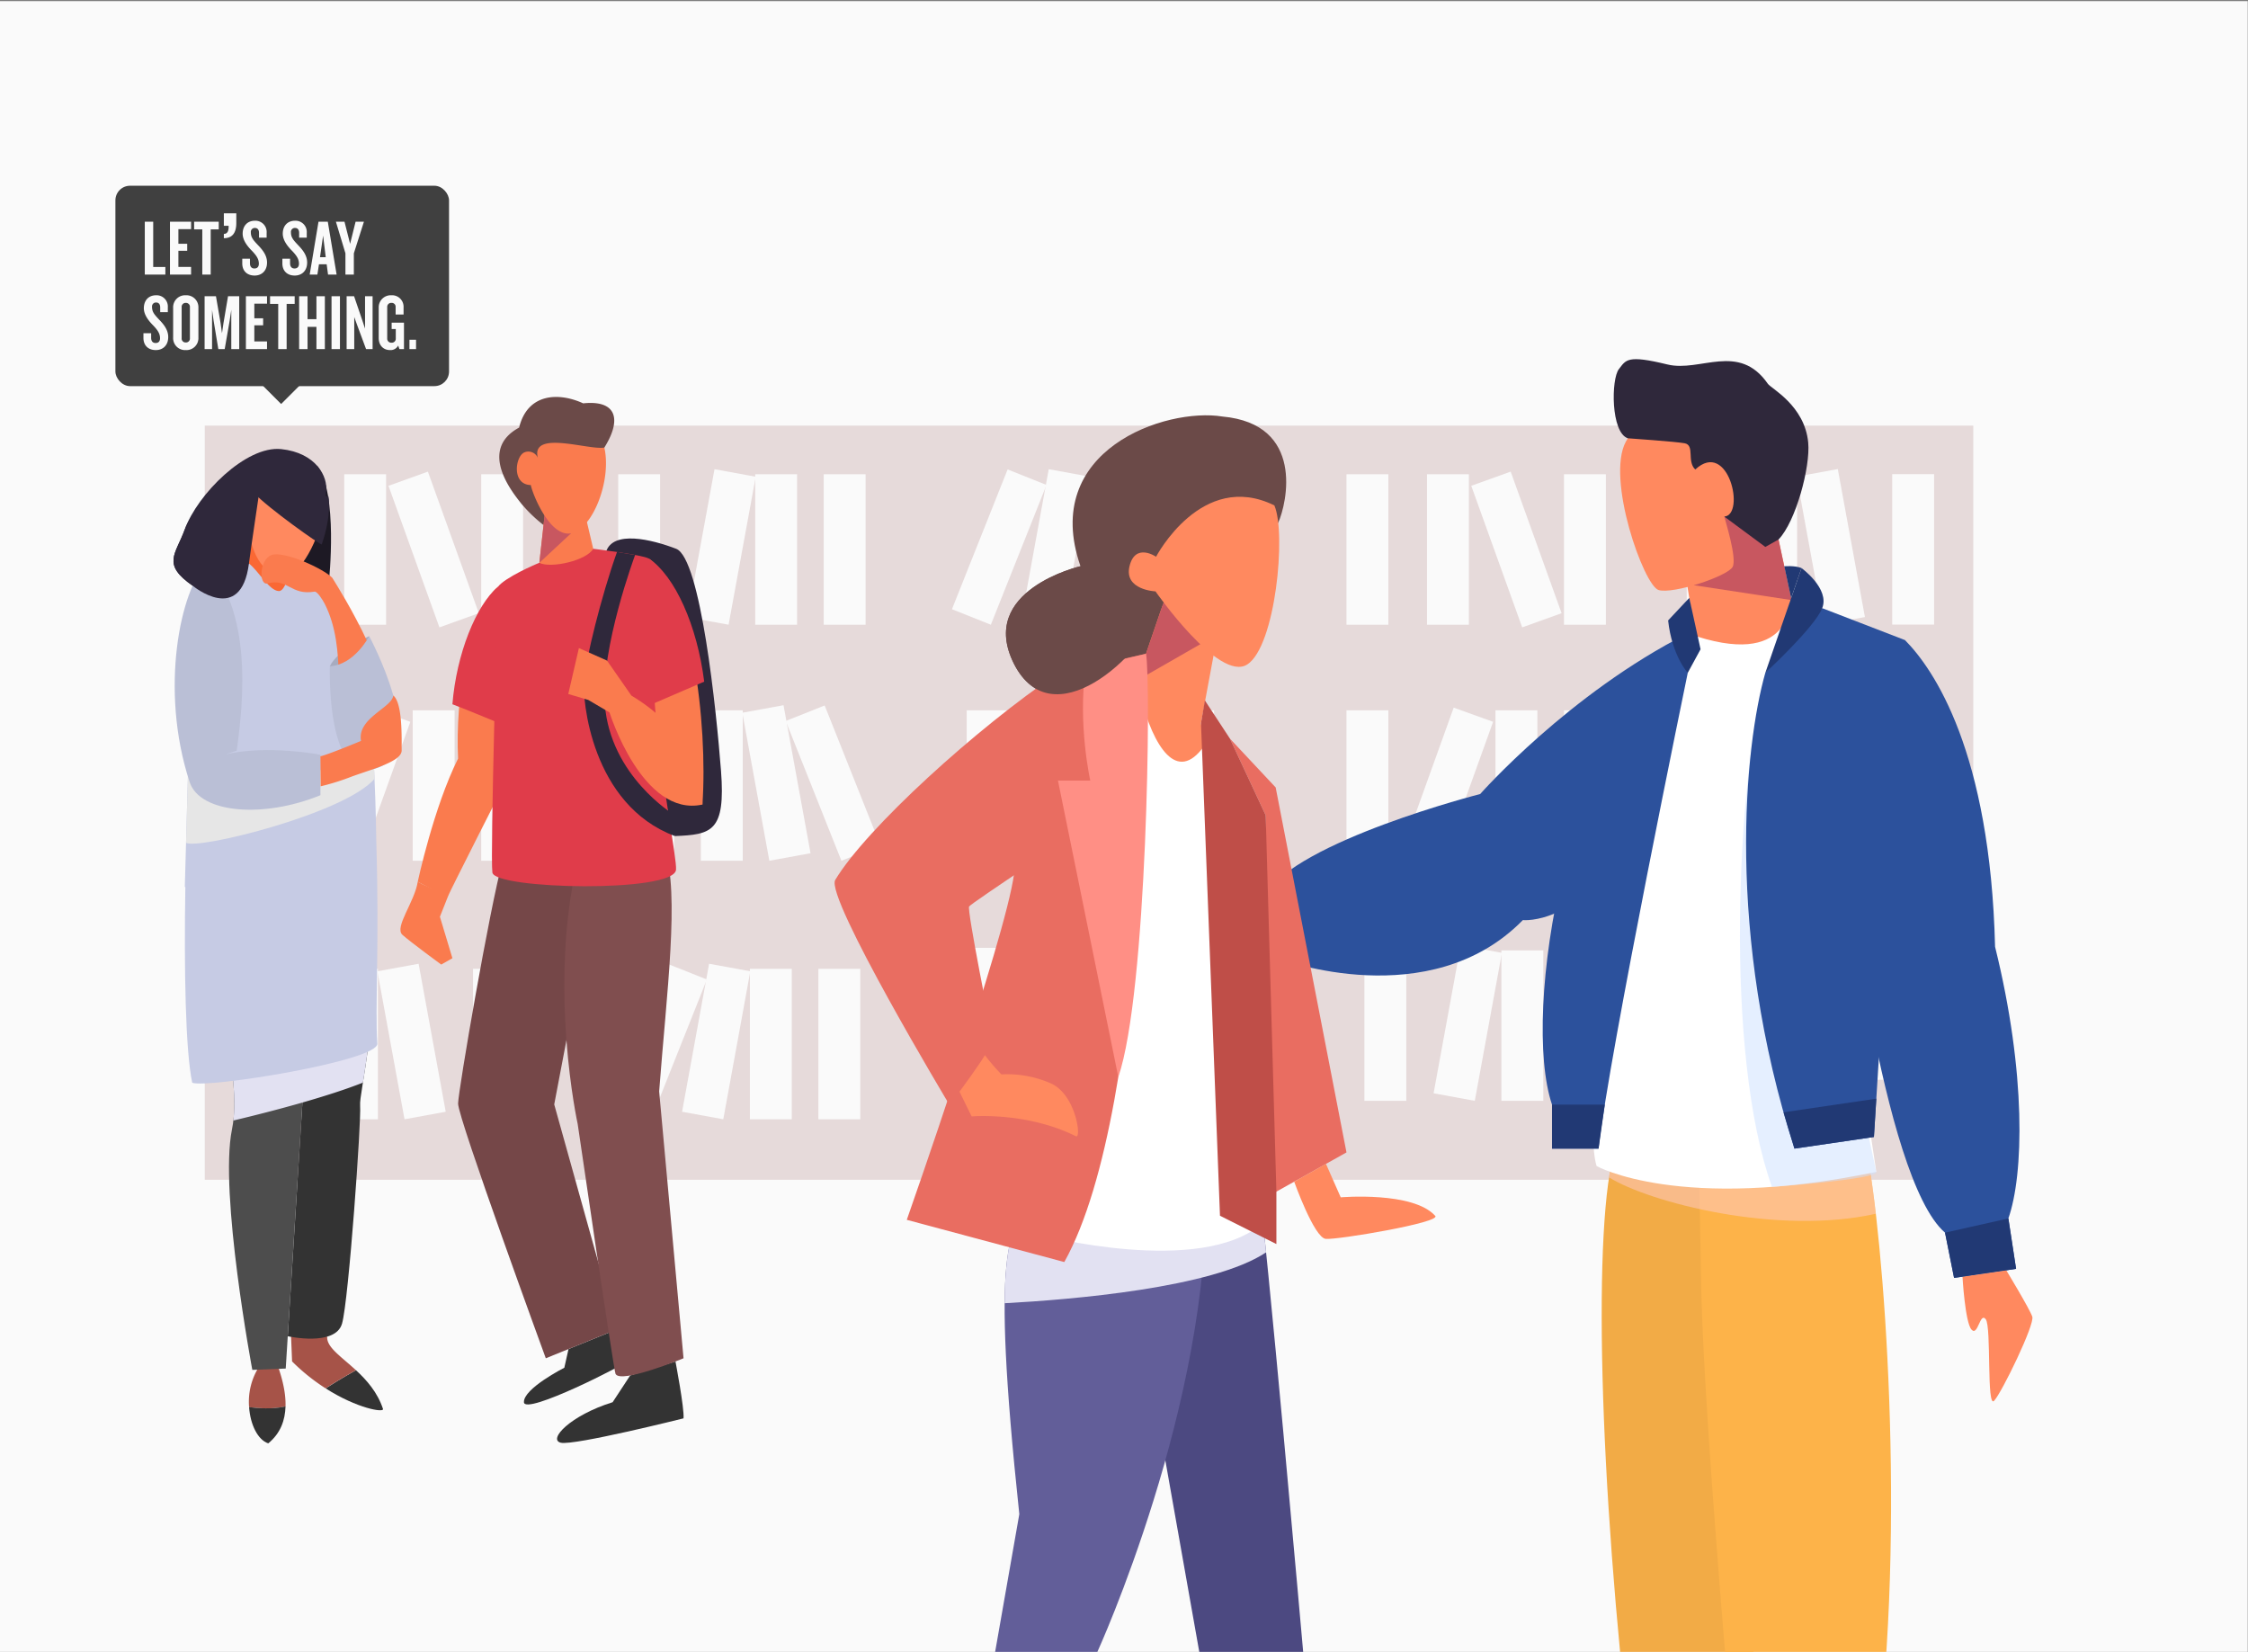 <svg xmlns="http://www.w3.org/2000/svg" xmlns:xlink="http://www.w3.org/1999/xlink" width="935" height="687" viewBox="0 0 935 687">
  <rect x="0" y="0" width="935" height="687" fill="#808080" stroke="none"/>
  <defs>
    <clipPath id="clip-path">
      <rect id="Rectangle_536" data-name="Rectangle 536" width="935" height="687" transform="translate(118 4738)" fill="#fff" stroke="#707070" stroke-width="1"/>
    </clipPath>
  </defs>
  <g id="Mask_Group_2" data-name="Mask Group 2" transform="translate(-118 -4738)" clip-path="url(#clip-path)">
    <g id="Group_407" data-name="Group 407">
      <rect id="Rectangle_292" data-name="Rectangle 292" width="935" height="686.671" transform="translate(117.883 4738.475)" fill="#fafafa"/>
      <g id="Group_394" data-name="Group 394">
        <rect id="Rectangle_293" data-name="Rectangle 293" width="197.878" height="182.421" transform="translate(205.87 4996.054)" fill="#fcfcfc"/>
        <rect id="Rectangle_294" data-name="Rectangle 294" width="145.774" height="136.998" transform="translate(230.505 5018.766)" fill="#e6dada"/>
        <path id="Path_1107" data-name="Path 1107" d="M376.279,5023.491c2.263-1.607,1.677-3.183,1.074-4.726H311.6c-18.492,29.989-32.819,73.015-32.819,92.773a57.756,57.756,0,0,0,20.543,44.226H374c1.8-1.522,3.506-3.151,2.275-4.879Z" fill="#fcfcfc"/>
        <path id="Path_1108" data-name="Path 1108" d="M281.573,5062.775c-14.138-3.892-32.882,5.259-51.068,19.74v73.249h77.5C310.736,5118.759,300.981,5068.116,281.573,5062.775Z" fill="#e6dada"/>
        <path id="Path_1109" data-name="Path 1109" d="M230.505,5091.584a57.908,57.908,0,0,0,82.154-72.819H230.505Z" fill="#f2ecec"/>
      </g>
      <g id="Group_395" data-name="Group 395">
        <rect id="Rectangle_295" data-name="Rectangle 295" width="735.562" height="313.632" transform="translate(203.173 4915)" fill="#e6dada"/>
        <rect id="Rectangle_296" data-name="Rectangle 296" width="17.42" height="62.572" transform="translate(232.678 4935.24)" fill="#fafafa"/>
        <rect id="Rectangle_297" data-name="Rectangle 297" width="17.42" height="62.572" transform="translate(261.168 4935.24)" fill="#fafafa"/>
        <rect id="Rectangle_298" data-name="Rectangle 298" width="17.42" height="62.572" transform="translate(279.583 4940.035) rotate(-19.785)" fill="#fafafa"/>
        <rect id="Rectangle_299" data-name="Rectangle 299" width="17.42" height="62.572" transform="translate(318.148 4935.24)" fill="#fafafa"/>
        <rect id="Rectangle_300" data-name="Rectangle 300" width="17.42" height="62.572" transform="translate(678.033 4935.24)" fill="#fafafa"/>
        <rect id="Rectangle_301" data-name="Rectangle 301" width="17.42" height="62.572" transform="translate(711.523 4935.24)" fill="#fafafa"/>
        <rect id="Rectangle_302" data-name="Rectangle 302" width="17.42" height="62.572" transform="translate(729.937 4940.035) rotate(-19.785)" fill="#fafafa"/>
        <rect id="Rectangle_303" data-name="Rectangle 303" width="17.42" height="62.572" transform="translate(768.503 4935.24)" fill="#fafafa"/>
        <rect id="Rectangle_304" data-name="Rectangle 304" width="17.42" height="62.572" transform="translate(519.722 5132.189)" fill="#fafafa"/>
        <rect id="Rectangle_305" data-name="Rectangle 305" width="17.42" height="62.572" transform="translate(548.212 5132.189)" fill="#fafafa"/>
        <rect id="Rectangle_306" data-name="Rectangle 306" width="17.42" height="62.572" transform="translate(566.627 5136.984) rotate(-19.785)" fill="#fafafa"/>
        <rect id="Rectangle_307" data-name="Rectangle 307" width="17.42" height="62.572" transform="translate(605.192 5132.189)" fill="#fafafa"/>
        <rect id="Rectangle_308" data-name="Rectangle 308" width="17.42" height="62.572" transform="translate(375.128 4935.24)" fill="#fafafa"/>
        <rect id="Rectangle_309" data-name="Rectangle 309" width="17.42" height="62.572" transform="translate(415.183 4933.125) rotate(10.385)" fill="#fafafa"/>
        <rect id="Rectangle_310" data-name="Rectangle 310" width="17.42" height="62.572" transform="translate(432.108 4935.24)" fill="#fafafa"/>
        <rect id="Rectangle_311" data-name="Rectangle 311" width="17.42" height="62.572" transform="translate(460.598 4935.24)" fill="#fafafa"/>
        <rect id="Rectangle_312" data-name="Rectangle 312" width="17.42" height="62.572" transform="translate(685.494 5133.247)" fill="#fafafa"/>
        <rect id="Rectangle_313" data-name="Rectangle 313" width="17.42" height="62.572" transform="translate(725.548 5131.131) rotate(10.385)" fill="#fafafa"/>
        <rect id="Rectangle_314" data-name="Rectangle 314" width="17.42" height="62.572" transform="translate(742.474 5133.247)" fill="#fafafa"/>
        <rect id="Rectangle_315" data-name="Rectangle 315" width="17.42" height="62.572" transform="translate(770.964 5133.247)" fill="#fafafa"/>
        <rect id="Rectangle_316" data-name="Rectangle 316" width="17.42" height="62.572" transform="translate(554.2 4933.129) rotate(10.348)" fill="#fafafa"/>
        <rect id="Rectangle_317" data-name="Rectangle 317" width="17.42" height="62.572" transform="matrix(0.929, 0.37, -0.37, 0.929, 537.09, 4933.235)" fill="#fafafa"/>
        <rect id="Rectangle_318" data-name="Rectangle 318" width="17.42" height="62.572" transform="translate(571.167 4935.24)" fill="#fafafa"/>
        <rect id="Rectangle_319" data-name="Rectangle 319" width="17.42" height="62.572" transform="translate(599.657 4935.24)" fill="#fafafa"/>
        <rect id="Rectangle_320" data-name="Rectangle 320" width="17.42" height="62.572" transform="translate(412.934 5138.805) rotate(10.348)" fill="#fafafa"/>
        <rect id="Rectangle_321" data-name="Rectangle 321" width="17.42" height="62.572" transform="matrix(0.929, 0.37, -0.37, 0.929, 395.823, 5138.912)" fill="#fafafa"/>
        <rect id="Rectangle_322" data-name="Rectangle 322" width="17.42" height="62.572" transform="translate(429.901 5140.917)" fill="#fafafa"/>
        <rect id="Rectangle_323" data-name="Rectangle 323" width="17.42" height="62.572" transform="translate(458.391 5140.917)" fill="#fafafa"/>
        <rect id="Rectangle_324" data-name="Rectangle 324" width="17.42" height="62.572" transform="translate(845.446 5029.742) rotate(10.348)" fill="#fafafa"/>
        <rect id="Rectangle_325" data-name="Rectangle 325" width="17.42" height="62.572" transform="matrix(0.929, 0.37, -0.37, 0.929, 828.335, 5029.848)" fill="#fafafa"/>
        <rect id="Rectangle_326" data-name="Rectangle 326" width="17.42" height="62.572" transform="translate(862.413 5031.853)" fill="#fafafa"/>
        <rect id="Rectangle_327" data-name="Rectangle 327" width="17.42" height="62.572" transform="translate(890.903 5031.853)" fill="#fafafa"/>
        <rect id="Rectangle_328" data-name="Rectangle 328" width="17.42" height="62.572" transform="translate(785.923 5095.968) rotate(-180)" fill="#fafafa"/>
        <rect id="Rectangle_329" data-name="Rectangle 329" width="17.42" height="62.572" transform="translate(757.433 5095.968) rotate(-180)" fill="#fafafa"/>
        <rect id="Rectangle_330" data-name="Rectangle 330" width="17.42" height="62.572" transform="translate(717.839 5097.069) rotate(-160.215)" fill="#fafafa"/>
        <rect id="Rectangle_331" data-name="Rectangle 331" width="17.42" height="62.572" transform="translate(695.453 5095.968) rotate(-180)" fill="#fafafa"/>
        <rect id="Rectangle_332" data-name="Rectangle 332" width="17.42" height="62.572" transform="translate(335.568 5095.968) rotate(-180)" fill="#fafafa"/>
        <rect id="Rectangle_333" data-name="Rectangle 333" width="17.42" height="62.572" transform="translate(307.078 5095.968) rotate(-180)" fill="#fafafa"/>
        <rect id="Rectangle_334" data-name="Rectangle 334" width="17.42" height="62.572" transform="translate(267.485 5097.069) rotate(-160.215)" fill="#fafafa"/>
        <rect id="Rectangle_335" data-name="Rectangle 335" width="17.42" height="62.572" transform="translate(250.099 5095.968) rotate(-180)" fill="#fafafa"/>
        <rect id="Rectangle_336" data-name="Rectangle 336" width="17.42" height="62.572" transform="translate(908.198 5187.05) rotate(-180)" fill="#fafafa"/>
        <rect id="Rectangle_337" data-name="Rectangle 337" width="17.42" height="62.572" transform="translate(879.708 5187.05) rotate(-180)" fill="#fafafa"/>
        <rect id="Rectangle_338" data-name="Rectangle 338" width="17.42" height="62.572" transform="translate(840.114 5188.151) rotate(-160.215)" fill="#fafafa"/>
        <rect id="Rectangle_339" data-name="Rectangle 339" width="17.42" height="62.572" transform="translate(822.728 5187.05) rotate(-180)" fill="#fafafa"/>
        <rect id="Rectangle_340" data-name="Rectangle 340" width="17.42" height="62.572" transform="translate(622.958 5095.968) rotate(-180)" fill="#fafafa"/>
        <rect id="Rectangle_341" data-name="Rectangle 341" width="17.42" height="62.572" transform="translate(594.183 5092.828) rotate(169.615)" fill="#fafafa"/>
        <rect id="Rectangle_342" data-name="Rectangle 342" width="17.42" height="62.572" transform="translate(565.978 5095.968) rotate(-180)" fill="#fafafa"/>
        <rect id="Rectangle_343" data-name="Rectangle 343" width="17.42" height="62.572" transform="translate(537.488 5095.968) rotate(-180)" fill="#fafafa"/>
        <rect id="Rectangle_344" data-name="Rectangle 344" width="17.42" height="62.572" transform="translate(332.164 5203.491) rotate(-180)" fill="#fafafa"/>
        <rect id="Rectangle_345" data-name="Rectangle 345" width="17.42" height="62.572" transform="translate(303.389 5200.351) rotate(169.615)" fill="#fafafa"/>
        <rect id="Rectangle_346" data-name="Rectangle 346" width="17.42" height="62.572" transform="translate(275.185 5203.491) rotate(-180)" fill="#fafafa"/>
        <rect id="Rectangle_347" data-name="Rectangle 347" width="17.42" height="62.572" transform="translate(246.695 5203.491) rotate(-180)" fill="#fafafa"/>
        <rect id="Rectangle_348" data-name="Rectangle 348" width="17.42" height="62.572" transform="translate(922.443 4997.762) rotate(-180)" fill="#fafafa"/>
        <rect id="Rectangle_349" data-name="Rectangle 349" width="17.42" height="62.572" transform="translate(893.667 4994.622) rotate(169.615)" fill="#fafafa"/>
        <rect id="Rectangle_350" data-name="Rectangle 350" width="17.42" height="62.572" transform="translate(865.463 4997.762) rotate(-180)" fill="#fafafa"/>
        <rect id="Rectangle_351" data-name="Rectangle 351" width="17.42" height="62.572" transform="translate(836.973 4997.762) rotate(-180)" fill="#fafafa"/>
        <rect id="Rectangle_352" data-name="Rectangle 352" width="17.42" height="62.572" transform="translate(455.126 5092.838) rotate(169.652)" fill="#fafafa"/>
        <rect id="Rectangle_353" data-name="Rectangle 353" width="17.42" height="62.572" transform="matrix(-0.929, 0.37, -0.37, -0.929, 484.15, 5089.522)" fill="#fafafa"/>
        <rect id="Rectangle_354" data-name="Rectangle 354" width="17.42" height="62.572" transform="translate(426.919 5095.968) rotate(-180)" fill="#fafafa"/>
        <rect id="Rectangle_355" data-name="Rectangle 355" width="17.42" height="62.572" transform="translate(398.429 5095.968) rotate(-180)" fill="#fafafa"/>
      </g>
      <g id="Group_396" data-name="Group 396">
        <path id="Path_1110" data-name="Path 1110" d="M398.688,5085.706c15.3-.624,21.144-1.793,19.2-27.124s-8.488-88.456-18.663-92.356-26.352-7.84-29.175,1.339S398.688,5085.706,398.688,5085.706Z" fill="#2f283b"/>
        <path id="Path_1111" data-name="Path 1111" d="M369.366,4924.134c7.51-12.031,4.83-19.831-8.81-18.391-10.152-4.68-23.133-4.26-26.64,10.08-17.52,9.48-2.171,27.692.961,31.693a60.468,60.468,0,0,0,9.193,8.838Z" fill="#6b4a48"/>
        <path id="Path_1112" data-name="Path 1112" d="M345.009,4947.906l-3.507,31.566,25.72-2.728-7.4-31.371Z" fill="#fa7b4e"/>
        <path id="Path_1113" data-name="Path 1113" d="M342.324,4972.072l13.207-12.28-10.522-11.886Z" fill="#c85760"/>
        <path id="Path_1114" data-name="Path 1114" d="M338.774,4939.722c.584,3.313,7.794,21.824,16.757,20.07s16.93-21.938,13.835-35.658c-6.53,1.169-30.65-7.471-27.669,4.287a4.267,4.267,0,0,0-5.456-2.338C332.344,4927.447,330.59,4939.527,338.774,4939.722Z" fill="#fa7b4e"/>
        <path id="Path_1115" data-name="Path 1115" d="M325.076,4982.079c-12.2,10.217-17.8,46.424-16.546,71.384-10.175,20.318-16.78,51.234-16.78,51.234s12.47,6.755,12.73,5.716S328.9,5061.83,328.9,5061.83,342.613,4999.615,325.076,4982.079Z" fill="#fa7b4e"/>
        <path id="Path_1116" data-name="Path 1116" d="M325.076,4982.079c-9.039,7.57-17.217,27.847-18.907,48.806,7.245,2.727,19.3,7.885,26.119,10.542C334.782,5021.651,336.075,4993.078,325.076,4982.079Z" fill="#e03c4a"/>
        <path id="Path_1117" data-name="Path 1117" d="M387.877,4970.314c17.666,11.765,24.62,68.515,22.282,102.289,0,0-9.95-5.94-16.1-20.46-3.88-9.156-4.069-21.941-6.179-38.117C386.308,5002,382.681,4994.151,387.877,4970.314Z" fill="#fa7b4e"/>
        <path id="Path_1118" data-name="Path 1118" d="M387.877,4970.314c-5.2,23.837-1.569,31.683,0,43.712.817,6.266.5,11.777,1.719,16.643l21.3-9.186C407.961,4998.193,398.8,4977.587,387.877,4970.314Z" fill="#e03c4a"/>
        <path id="Path_1119" data-name="Path 1119" d="M291.75,5104.7c-1.3,8.444-9.873,18.966-6.366,22.083s16.132,12.363,16.132,12.363l4.653-2.645-5.2-17.252,3.507-8.833-10.723-4.648" fill="#fa7b4e"/>
        <path id="Path_1120" data-name="Path 1120" d="M354.461,5299.043l-1.744,7.772s-17.061,8.668-16.8,14.341,43.127-16.185,42.608-16.947-5.594-12.673-5.594-12.673Z" fill="#333"/>
        <path id="Path_1121" data-name="Path 1121" d="M327.083,5095.907c-5.456,19.962-18.4,95.175-18.553,101.02s36.479,105.958,36.479,105.958l29.618-12.039-26.111-93.529s8.964-46.765,8.964-48.324,1.948-53.173.779-53.086S327.083,5095.907,327.083,5095.907Z" fill="#754748"/>
        <path id="Path_1122" data-name="Path 1122" d="M398.942,5304.209s3.743,19.5,3.354,23.659c0,0-45.6,11.431-51.052,10.132s3.9-11.345,21.564-16.844l7.291-11.113Z" fill="#333"/>
        <path id="Path_1123" data-name="Path 1123" d="M394.5,5091.317c6.235,18.316.779,59.625-2.339,100.544L402.3,5302.885s-26.36,10.857-28.3,6.445c-.8-1.818-15.733-103.921-15.733-103.921s-12.47-56.589,0-109.5Z" fill="#804e4f"/>
        <path id="Path_1124" data-name="Path 1124" d="M364.74,4966.226c-2.715,4.873-17.564,8.277-22.416,5.846-1.212.385-14.407,6.127-17.248,10.007-.08,4.519-3.254,111.771-2.28,118.786s75.6,8.573,76.382-1.169c.382-4.774-6.024-36.027-8.622-66.393-2.7-31.608-1.633-62.292-2.679-62.989C385.538,4968.755,364.74,4966.226,364.74,4966.226Z" fill="#e03c4a"/>
        <path id="Path_1125" data-name="Path 1125" d="M374.627,4967.565c-6.755,18.922-12.862,44.448-13.711,52.956s3.117,52.17,37.772,65.185l-.584-9.056s-26.222-15.884-28.544-45.737c-1.818-23.382,12.6-62.11,12.6-62.11Z" fill="#2f283b"/>
        <path id="Path_1126" data-name="Path 1126" d="M410.159,5072.6c0-10.132-4.663-30.42-29.557-45.327l-10.132-14.549-11.691-5.2-4.417,19.105,8.314,2.458,8.833,5.2S385.178,5078.075,410.159,5072.6Z" fill="#fa7b4e"/>
      </g>
      <g id="Group_401" data-name="Group 401">
        <g id="Group_399" data-name="Group 399">
          <g id="Group_397" data-name="Group 397">
            <path id="Path_1127" data-name="Path 1127" d="M277.3,5323.958c.538,1.632-10.667-.136-23.864-8.561,2.344-1.51,6.967-4.407,12.623-7.55C270.5,5311.949,275.008,5317.018,277.3,5323.958Z" fill="#333"/>
            <path id="Path_1128" data-name="Path 1128" d="M254.088,5293.872c-.336,4.391,5.748,8.234,11.967,13.975-5.656,3.143-10.279,6.04-12.623,7.55a82.8,82.8,0,0,1-13.951-11.209l-.51-12.689Z" fill="#a65348"/>
          </g>
          <g id="Group_398" data-name="Group 398">
            <path id="Path_1129" data-name="Path 1129" d="M221.606,5323.2a27.194,27.194,0,0,1,4.613-17.543l6.762-1.206c1.91,5.2,3.97,11.934,3.775,18.458C231.4,5324.156,225.219,5323.679,221.606,5323.2Z" fill="#a65348"/>
            <path id="Path_1130" data-name="Path 1130" d="M236.756,5322.907c-.168,5.664-2.035,11.167-7.182,15.36-4.306-1.42-7.466-7.726-7.968-15.069C225.219,5323.679,231.4,5324.156,236.756,5322.907Z" fill="#333"/>
          </g>
          <path id="Path_1131" data-name="Path 1131" d="M207.65,5094.692c-6.644,43.768,12.193,86.77,6.829,113.041s8.465,99.979,8.465,99.979l13.9-.558L247.684,5134.5Z" fill="#4d4d4d"/>
          <path id="Path_1132" data-name="Path 1132" d="M273.2,5108.972c2.729,54.614-5.962,83.209-5.415,88.906s-4.735,80.952-7.525,90.6-22.564,5.24-22.564,5.24l9.992-159.213Z" fill="#333"/>
        </g>
        <path id="Path_1133" data-name="Path 1133" d="M209.916,5153.642c3.087,19.375,6.727,36.781,5.136,50.366,17.91-4.254,39.815-10.181,53.891-15.762a345.608,345.608,0,0,0,4.127-36.141Z" fill="#e2e1f2" style="mix-blend-mode: multiply;isolation: isolate"/>
        <path id="Path_1134" data-name="Path 1134" d="M249.862,4931.643c8.887,11.392,4.963,48.046,4.963,48.046H231.413Z" fill="#1d1924"/>
        <path id="Path_1135" data-name="Path 1135" d="M274.519,5088.228c-.011-1.039-.531-51.334-5.325-78.3-.791-4.452-12.291-26.469-26.511-39.061-6.623-5.866-13.313-6.648-23.02-1.456-7,3.745-21.037,2.915-21.037,2.915l-1.922,68.8q-.1,3.669-.2,7.275l-1.635,58.5.221-.052c-.56,34.346.039,68.1,2.856,81.447,6.388,2.387,77.445-9.107,76.99-16.25C273.941,5156.466,275.828,5131.689,274.519,5088.228Z" fill="#c6cbe4"/>
        <path id="Path_1136" data-name="Path 1136" d="M273.6,5057.7l-63.9,1.653L196.8,5037.794l-.093,3.331q-.1,3.669-.2,7.275l-1.121,40.11c5.167,2.936,66.1-12.26,78.4-26.626l-.178-4.024Z" fill="#e6e6e6" style="mix-blend-mode: multiply;isolation: isolate"/>
        <path id="Path_1137" data-name="Path 1137" d="M255.2,5015.072c3.081-6.736,16.36-12.5,16.36-12.5l-.5,20.721H259.923Z" fill="#a7abbf"/>
        <path id="Path_1138" data-name="Path 1138" d="M253.585,4942.516c.984-6.157-4.078-16.225-18.652-17.744s-34.778,18.723-40.067,33.36c-3.808,10.541-9.766,14.456,3.346,23.524,0,0,14.625.632,23.325-9.328l.271-11.964,31.307-11.462Z" fill="#2f283b"/>
        <path id="Path_1139" data-name="Path 1139" d="M221.537,4972.328c4.205,3.372,8.455,11.325,12.406,11.484,3.235.131,4.315-9.691,7.556-13.378,7.2-8.191-3.51-15.994-3.51-15.994l-16.181,5.924Z" fill="#fa6834"/>
        <g id="Group_400" data-name="Group 400">
          <path id="Path_1140" data-name="Path 1140" d="M246.487,4948.1c-3.3-.206-15.626-.629-23.2-5.431-.765,2.273-1.325,4.926-1.325,4.926l-.424,10.617c.942,10.228,6.8,20.536,15.428,19.175,7.315-1.154,15.148-18.474,16.448-30.71C252.166,4947.75,249.9,4948.319,246.487,4948.1Z" fill="#ff895f"/>
        </g>
        <path id="Path_1141" data-name="Path 1141" d="M256.2,4978.292c3.182,5.218,27.379,42.872,26.663,71.371-.141,5.618-17.156,14.044-21.81-1.745s1.643-39.9-8.027-58.849c-.74-1.45-3.072-5.207-4.208-5.017-10.025,1.682-11.032-5.7-19.512-3.411-3.69.994-3.54-9.862,1.6-11.8S252.664,4974.564,256.2,4978.292Z" fill="#fa7b4e"/>
        <path id="Path_1142" data-name="Path 1142" d="M271.562,5002.573s-6.142,11.959-16.36,12.5c0,0-1.857,51.5,20.725,41.93C296.283,5048.372,271.562,5002.573,271.562,5002.573Z" fill="#babfd6"/>
        <path id="Path_1143" data-name="Path 1143" d="M211.935,5051.7c17.568-4.051,39.383.19,39.383.19l-.048,16.819c-23.752,9.72-50.119,7.593-54.4-5.474-12.726-38.828-3.644-80.461,7.14-90.91,20.875,21.878,14.011,65.466,12.461,77.855" fill="#babfd6"/>
        <path id="Path_1144" data-name="Path 1144" d="M251.27,5052.527c3.133-.65,16.9-6.4,16.9-6.4-1.767-9.46,13.028-13.864,13.4-18.891,3.972,3.185,3.454,18.282,3.493,22.873s-12.245,7.726-20.894,10.9a98.486,98.486,0,0,1-12.784,4Z" fill="#fa7b4e"/>
        <path id="Path_1145" data-name="Path 1145" d="M194.866,4958.132c-3.808,10.541-9.766,14.456,3.346,23.524,0,0,20.022,16.57,23.325-9.328.647-5.075,4.636-31.956,4.636-31.956C220.873,4935.139,199.527,4945.235,194.866,4958.132Z" fill="#2f283b"/>
        <path id="Path_1146" data-name="Path 1146" d="M223.286,4942.674c6.333,6.8,28.356,22.269,28.534,21.749,4.384-12.779,2.766-20.038,2.766-20.038Z" fill="#2f283b"/>
      </g>
      <g id="Group_403" data-name="Group 403">
        <g id="Group_402" data-name="Group 402">
          <path id="Path_1147" data-name="Path 1147" d="M815.55,4955.967l42.186,6.408,10.1,47.069-43.819-1.986S815.7,4956.517,815.55,4955.967Z" fill="#ff895f"/>
          <path id="Path_1148" data-name="Path 1148" d="M857.736,4962.375l5.4,25.192-40.608-6.186,3.364-27.67,15.459-3.385Z" fill="#c85760"/>
          <path id="Path_1149" data-name="Path 1149" d="M835.185,4952.839c.2,1.164,5.355,17.182,3.482,20.878-1.969,3.887-24.631,11.437-30.784,9.679s-22-46.354-13.646-61.735,33-13.814,28.868,11.592c0,0,7.631-11.56,15.3,1.973C842.307,4942.12,841.337,4954.157,835.185,4952.839Z" fill="#ff895f"/>
          <path id="Path_1150" data-name="Path 1150" d="M795.054,4920.27c-7.117-2.4-6.974-24.62-3.716-28.766,2.989-3.8,3.316-6.051,20.181-1.929,13.647,3.335,29.7-9.4,41.779,8.046,1.365,1.972,15.305,9.006,16.778,24.4.97,10.135-5.155,32.916-12.34,40.354l-5.491,3.08-17.06-12.616c8.9-.7,1.735-32.356-12.08-19.586-3.617-3.421-.076-10.1-4.417-10.909C815.016,4921.656,795.054,4920.27,795.054,4920.27Z" fill="#2f283b"/>
        </g>
        <path id="Path_1151" data-name="Path 1151" d="M789.81,5215.688c-9.41,30.112-6.931,137.566,6.781,253.891h52.427l-9.907-253.891Z" fill="#f2ab46"/>
        <path id="Path_1152" data-name="Path 1152" d="M894.186,5215.688c7.26,35.489,16.938,157.73,4.033,253.891H839.328s-12.087-133.711-13.7-193.4l-1.076-60.493Z" fill="#fdb349"/>
        <path id="Path_1153" data-name="Path 1153" d="M788.26,5221.867c-.365,1.781-.705,3.717-1.02,5.8,16.867,10.413,69.892,24.257,110.971,15.112-.768-6.631-1.559-12.535-2.344-17.572l-92.42-5.988Z" fill="#fcc" opacity="0.5" style="mix-blend-mode: multiply;isolation: isolate"/>
        <path id="Path_1154" data-name="Path 1154" d="M819.982,5001.409c-19.358,40.06-45.975,195.728-37.909,221.538,0,0,34.527,19.358,116.335,2.42l-35.835-237.435S863.537,5017,819.982,5001.409Z" fill="#fff"/>
        <path id="Path_1155" data-name="Path 1155" d="M852.245,5017.809c-11.83,46.244-17.207,158.088,2.754,213.8,0,0,43.884-3.1,43.409-6.242S852.245,5017.809,852.245,5017.809Z" fill="#cce1ff" opacity="0.5" style="mix-blend-mode: multiply;isolation: isolate"/>
        <path id="Path_1156" data-name="Path 1156" d="M819.982,5017.809s-32.8,158.626-37.1,197.879H763.522v-18.282c-12.9-38.178,6.452-155.937,56.46-196Z" fill="#2c519c"/>
        <path id="Path_1157" data-name="Path 1157" d="M852.245,5017.809c-8.6,30.112-16.65,108.619,12.108,197.879l33.06-4.839,12.9-206.651L875.9,4990.924Z" fill="#2c519c"/>
        <path id="Path_1158" data-name="Path 1158" d="M910.318,5004.2c11.994,12.086,35.489,46.412,37.484,127.542,13.061,52.761,11.908,94.842,5.533,112.985l3.206,20.971-25.79,3.764-3.764-18.82c-26.348-22.584-41.942-160.239-41.942-160.239S875.9,5040.057,910.318,5004.2Z" fill="#2c519c"/>
        <path id="Path_1159" data-name="Path 1159" d="M819.982,5001.409c-49.47,25-86.329,66.811-86.329,66.811s-76.3,19.467-89.749,42.185h0l-18.291,3.361,2.606,24.92,22.356-1.8s62.107,23.281,100.823-16.241c0,0,23.953,2.644,46-35.31S819.982,5001.409,819.982,5001.409Z" fill="#2c519c"/>
        <path id="Path_1160" data-name="Path 1160" d="M852.245,5017.809l15.056-43.555s11.829,8.6,8.6,16.67S852.245,5017.809,852.245,5017.809Z" fill="#213974"/>
        <path id="Path_1161" data-name="Path 1161" d="M811.815,4996.032l8.8-9.382,4.686,21.374-5.318,9.785S813.428,5010.819,811.815,4996.032Z" fill="#213974"/>
        <path id="Path_1162" data-name="Path 1162" d="M952.458,5266.292s9.749,16.073,10.825,19.3-12.637,31.457-15.863,34.952-1.075-30.65-3.495-33.876-3.226,7.259-5.915,4.3-3.76-22.019-3.76-22.019Z" fill="#ff895f"/>
        <path id="Path_1163" data-name="Path 1163" d="M626.22,5117.051c-10.485-1.146-32.532-8.4-31.456-5.044s5.646,9.475,5.646,9.475-17.321,4.07-19.821,1.988-25.432-16.1-24.087-9.878,19.626,32.731,26.079,32.462,45.252-11.06,45.252-11.06Z" fill="#ff895f"/>
        <path id="Path_1164" data-name="Path 1164" d="M763.522,5215.688v-18.282h21.947l-2.59,18.282Z" fill="#213974"/>
        <path id="Path_1165" data-name="Path 1165" d="M864.353,5215.688l33.06-4.839,1-15.943-38.6,5.688Z" fill="#213974"/>
        <path id="Path_1166" data-name="Path 1166" d="M926.987,5250.64l26.348-5.915,3.206,20.971-25.79,3.764Z" fill="#213974"/>
        <path id="Path_1167" data-name="Path 1167" d="M625.613,5113.766l18.291-3.361,6.671,26.482-22.356,1.8Z" fill="#213974"/>
        <path id="Path_1168" data-name="Path 1168" d="M867.3,4974.254c-2.756-1.142-7.176-.742-7.176-.742l2.846,13.266Z" fill="#213974"/>
      </g>
      <g id="Group_405" data-name="Group 405">
        <path id="Path_1169" data-name="Path 1169" d="M649.647,4955.393c3.668-8.167,11.108-41.047-23.212-44.167-23.52-3.84-75.84,13.855-59.04,62.248,0,0-43.2,9.992-27.6,40.712s63.12,3.969,66.477-20.2Z" fill="#6b4a48"/>
        <path id="Path_1170" data-name="Path 1170" d="M625.422,4996.211l-7.9,42.532,4.231,32.2-36.363-33.96,19.92-58.32Z" fill="#ff895f"/>
        <path id="Path_1171" data-name="Path 1171" d="M625.422,4996.211l-5.348,8.075-29.24,16.774,14.48-42.394Z" fill="#c85760"/>
        <path id="Path_1172" data-name="Path 1172" d="M648.035,4948.186c5.04,11.52.48,58.636-11.28,66.158s-38.16-30.4-38.16-30.4-13.2-.545-10.8-10.472,11.04-3.928,11.04-3.928S617.795,4933.306,648.035,4948.186Z" fill="#ff895f"/>
        <path id="Path_1173" data-name="Path 1173" d="M641.315,5230.1c3.12,18.322,18.72,195.042,18.72,195.042h-43.2l-16.56-93.44V5230.69Z" fill="#4c4981"/>
        <path id="Path_1174" data-name="Path 1174" d="M546.272,5233.786c-7.917,19.463-16.557,18.72-4.317,133.92l-10.08,57.44h42.48s47.4-103.52,45.269-194.963C613.7,5229.471,546.272,5233.786,546.272,5233.786Z" fill="#625e99"/>
        <path id="Path_1175" data-name="Path 1175" d="M642.083,5235.674c-6.679-.707-25.474-2.7-45.23-4.818-21.629,1.077-50.581,2.93-50.581,2.93-4.956,12.184-10.195,16.452-10.418,46.2,27.415-1.471,86.618-6.31,108.749-21.162C643.6,5249.02,642.738,5240.991,642.083,5235.674Z" fill="#e2e1f2" style="mix-blend-mode: multiply;isolation: isolate"/>
        <g id="Group_404" data-name="Group 404">
          <path id="Path_1176" data-name="Path 1176" d="M592.355,5027.721c5.461,20.865,15.12,36.385,26.429,20.594,4.241-5.922,24.531,198.191,24.531,198.191-25.488,22.91-93.44,4.92-93.44,4.92Z" fill="#fff"/>
          <path id="Path_1177" data-name="Path 1177" d="M560.675,5262.863l-65.52-17.557s41.04-116.64,44.64-144,18-83.151,18-83.151l36.86-8.282S597.4,5196.9,560.675,5262.863Z" fill="#e96d61"/>
          <path id="Path_1178" data-name="Path 1178" d="M510.275,5178.586c.72.96,11.856,23.712,11.856,23.712s22.887-1.994,43.371,8.249c2.4,1.2.093-17.094-10.227-21.894a44.864,44.864,0,0,0-20.76-3.827s-11.194-11.32-12.677-18.86S510.275,5178.586,510.275,5178.586Z" fill="#ff895f"/>
          <path id="Path_1179" data-name="Path 1179" d="M557.795,5018.155c-33.36,22.431-79.509,64.305-92.4,85.791-4.32,7.2,47.537,93.59,47.537,93.59s18.463-24.23,17.983-27.11-10.8-54-9.84-55.44,48.48-32.84,48.48-32.84" fill="#e96d61"/>
          <path id="Path_1180" data-name="Path 1180" d="M583.132,5185.942l-25.1-123.318h13.44s-5.28-23.478-1.92-46.747l25.1-6C596.815,5021.033,595.169,5150.873,583.132,5185.942Z" fill="#ff8f85"/>
          <path id="Path_1181" data-name="Path 1181" d="M629.555,5045.173l19.031,20.318,29.449,151.777-33.387,18.678-.213-158.88Z" fill="#e96d61"/>
          <path id="Path_1182" data-name="Path 1182" d="M619.146,5029.3l10.409,15.872,14.88,31.893,4.448,156.511v21.8l-23.46-11.769-7.9-204.862Z" fill="#bf4e48"/>
          <path id="Path_1183" data-name="Path 1183" d="M669.507,5222.039l6.128,13.907s30.12-2.588,39.336,7.732c2.445,2.738-40.776,10.028-45.576,9.548s-13.111-23.789-13.111-23.789Z" fill="#ff895f"/>
        </g>
        <path id="Path_1184" data-name="Path 1184" d="M567.4,4973.474s-43.2,9.992-27.6,40.712,52.56-1.71,62.156-25.673C601.951,4988.513,578.435,4985.386,567.4,4973.474Z" fill="#6b4a48"/>
      </g>
      <g id="Group_406" data-name="Group 406">
        <rect id="Rectangle_356" data-name="Rectangle 356" width="138.765" height="83.34" rx="6.085" transform="translate(166 4815.245)" fill="#404040"/>
        <rect id="Rectangle_357" data-name="Rectangle 357" width="20.222" height="20.222" transform="translate(220.634 4891.711) rotate(-45)" fill="#404040"/>
        <path id="Path_1848" data-name="Path 1848" d="M9.779,0V-3.171H4.724V-22h-3.5V0Zm10.7,0V-3.2H15.2V-9.911h3.667v-2.907H15.2V-18.9h5.286V-22H11.695V0Zm11.5-18.8V-22H21.738v3.2h3.4V0h3.5V-18.8Zm4.112-1.5H34.107v-5.178h5.178v4q0,6.34-5.178,6.34v-1.791q1.984,0,1.984-2.871ZM52.068-5.022c0-2.775-1.586-4.989-3.733-7.2-2.048-2.18-3.006-3.238-3.006-5.385a1.632,1.632,0,0,1,1.718-1.784c1.123,0,1.685.826,1.685,2.048v1.982H51.9v-1.982A4.684,4.684,0,0,0,47.046-22.4c-3.4,0-5.121,2.412-5.121,5.385,0,2.808,2.114,5.385,3.931,7.2,1.85,1.949,2.808,3.37,2.808,5.286,0,1.222-.595,1.982-1.85,1.982-1.222,0-1.85-.793-1.85-2.18V-6.607h-3.2v1.949C41.76-1.553,43.743.4,46.914.4,49.788.4,52.068-1.52,52.068-5.022Zm16.683,0c0-2.775-1.586-4.989-3.733-7.2-2.048-2.18-3.006-3.238-3.006-5.385a1.632,1.632,0,0,1,1.718-1.784c1.123,0,1.685.826,1.685,2.048v1.982h3.172v-1.982A4.684,4.684,0,0,0,63.73-22.4c-3.4,0-5.121,2.412-5.121,5.385,0,2.808,2.114,5.385,3.931,7.2,1.85,1.949,2.808,3.37,2.808,5.286,0,1.222-.595,1.982-1.85,1.982-1.222,0-1.85-.793-1.85-2.18V-6.607h-3.2v1.949C58.444-1.553,60.426.4,63.6.4,66.472.4,68.751-1.52,68.751-5.022ZM81.008,0,77.341-22H73.475L69.808,0h3.2l.661-4.295h3.2L77.44,0ZM76.482-7.235H74.1l1.288-8.986ZM92.372-22H88.9l-2.28,9.217L84.278-22H80.71L84.675-8.854V0h3.5V-8.854Zm-81.4,47.981c0-2.775-1.586-4.989-3.733-7.2-2.048-2.18-3.006-3.238-3.006-5.385a1.632,1.632,0,0,1,1.718-1.784c1.123,0,1.685.826,1.685,2.048v1.982H10.8V13.656A4.684,4.684,0,0,0,5.947,8.6c-3.4,0-5.121,2.412-5.121,5.385,0,2.808,2.114,5.385,3.931,7.2,1.85,1.949,2.808,3.37,2.808,5.286,0,1.222-.595,1.982-1.85,1.982-1.222,0-1.85-.793-1.85-2.18V24.393H.661v1.949c0,3.105,1.982,5.055,5.154,5.055C8.689,31.4,10.968,29.48,10.968,25.978Zm12.554.2V13.821A4.986,4.986,0,0,0,18.269,8.6a4.986,4.986,0,0,0-5.253,5.22V26.177a4.968,4.968,0,0,0,5.253,5.22A4.968,4.968,0,0,0,23.522,26.177Zm-3.535.264a1.631,1.631,0,0,1-1.718,1.784,1.631,1.631,0,0,1-1.718-1.784V13.557a1.631,1.631,0,0,1,1.718-1.784,1.631,1.631,0,0,1,1.718,1.784ZM40.5,31V9H35.845L33.961,20.131l-.628,4.262-.595-4.262L30.823,9H26.1V31H29.2V14.647l.661,4.625L31.814,31h2.643l2.048-11.728.694-4.625V31Zm11.563,0V27.8H46.78V21.089h3.667V18.182H46.78V12.1h5.286V9H43.278V31Zm11.5-18.8V9H53.321v3.2h3.4V31h3.5V12.2ZM76.116,31V9h-3.5v9.548h-3.7V9h-3.5V31h3.5V21.75h3.7V31Zm6.277,0V9h-3.5V31Zm13.578,0V9H92.832V22.477l-1.123-3.4L88.273,9H85.168V31h3.172V17.653l1.222,3.37L93.262,31Zm13.049,0V20H103.9v2.643h1.718v3.931a1.655,1.655,0,0,1-1.784,1.751,1.672,1.672,0,0,1-1.784-1.751V13.491a1.637,1.637,0,0,1,1.751-1.718,1.6,1.6,0,0,1,1.751,1.685V16.6h3.3v-2.94A4.783,4.783,0,0,0,103.8,8.6a5.011,5.011,0,0,0-5.286,5.055V26.342c0,2.973,1.817,5.055,4.724,5.055a3.528,3.528,0,0,0,3.37-1.883L107.137,31Zm5.022,0V27.1H111.3V31Z" transform="translate(177 4852.196)" fill="#fafafa"/>
      </g>
    </g>
  </g>
</svg>
